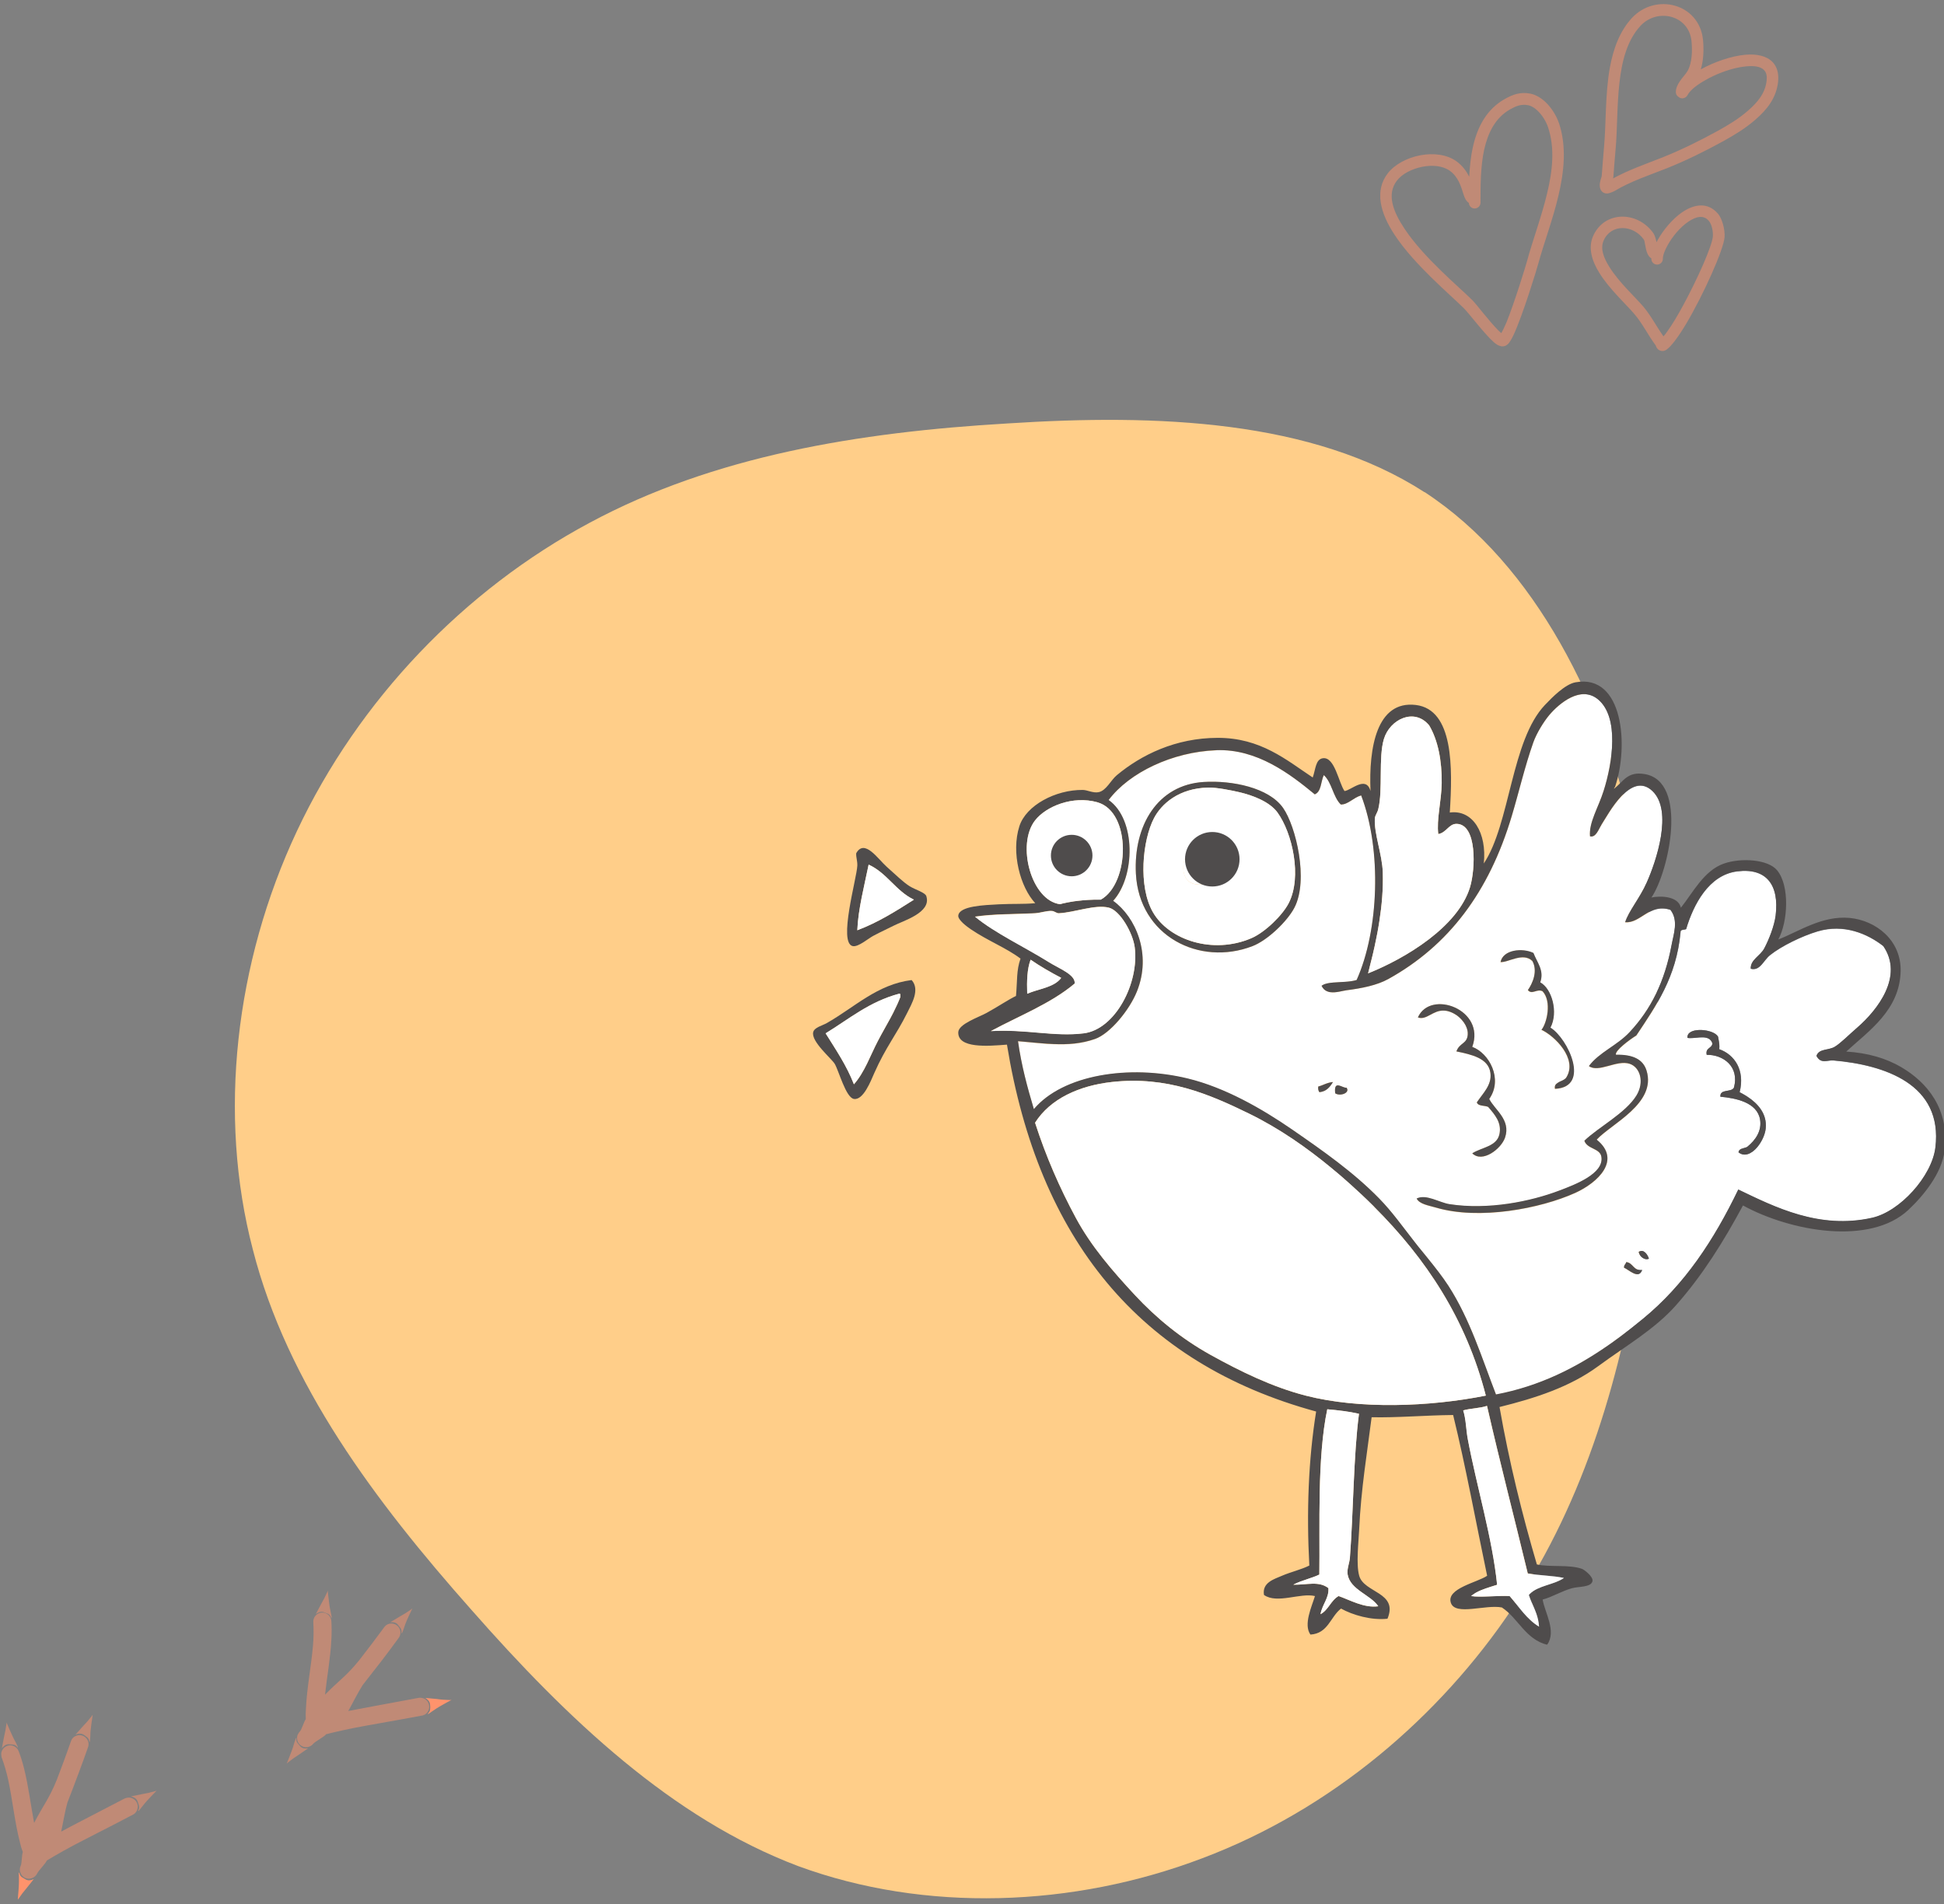 <?xml version="1.0" encoding="UTF-8"?>
<svg id="Layer_2" data-name="Layer 2" xmlns="http://www.w3.org/2000/svg" xmlns:xlink="http://www.w3.org/1999/xlink" viewBox="0 0 296.71 290.67">
  <rect x="0" y="0" width="296.71" height="290.67" fill="#808080" stroke="none"/>
  <defs>
    <style>
      .cls-1 {
        fill: #4f4c4c;
      }

      .cls-1, .cls-2, .cls-3, .cls-4, .cls-5 {
        stroke-width: 0px;
      }

      .cls-6 {
        clip-path: url(#clippath-20);
      }

      .cls-7 {
        clip-path: url(#clippath-11);
      }

      .cls-8 {
        clip-path: url(#clippath-16);
      }

      .cls-9 {
        opacity: .5;
      }

      .cls-10 {
        clip-path: url(#clippath-2);
      }

      .cls-11 {
        clip-path: url(#clippath-13);
      }

      .cls-12 {
        clip-path: url(#clippath-25);
      }

      .cls-13 {
        clip-path: url(#clippath-15);
      }

      .cls-14 {
        clip-path: url(#clippath-6);
      }

      .cls-15 {
        clip-path: url(#clippath-26);
      }

      .cls-2 {
        fill: none;
      }

      .cls-16 {
        clip-path: url(#clippath-7);
      }

      .cls-17 {
        clip-path: url(#clippath-21);
      }

      .cls-18 {
        clip-path: url(#clippath-1);
      }

      .cls-19 {
        clip-path: url(#clippath-4);
      }

      .cls-20 {
        clip-path: url(#clippath-27);
      }

      .cls-3 {
        fill: #ffce89;
      }

      .cls-21 {
        clip-path: url(#clippath-12);
      }

      .cls-4 {
        fill: #fff;
      }

      .cls-22 {
        clip-path: url(#clippath-24);
      }

      .cls-5 {
        fill: #ff936c;
      }

      .cls-23 {
        clip-path: url(#clippath-30);
      }

      .cls-24 {
        clip-path: url(#clippath-22);
      }

      .cls-25 {
        clip-path: url(#clippath-9);
      }

      .cls-26 {
        clip-path: url(#clippath);
      }

      .cls-27 {
        clip-path: url(#clippath-19);
      }

      .cls-28 {
        clip-path: url(#clippath-31);
      }

      .cls-29 {
        clip-path: url(#clippath-3);
      }

      .cls-30 {
        clip-path: url(#clippath-8);
      }

      .cls-31 {
        clip-path: url(#clippath-29);
      }

      .cls-32 {
        clip-path: url(#clippath-18);
      }

      .cls-33 {
        clip-path: url(#clippath-14);
      }

      .cls-34 {
        clip-path: url(#clippath-17);
      }

      .cls-35 {
        clip-path: url(#clippath-5);
      }

      .cls-36 {
        clip-path: url(#clippath-10);
      }

      .cls-37 {
        clip-path: url(#clippath-23);
      }

      .cls-38 {
        clip-path: url(#clippath-28);
      }
    </style>
    <clipPath id="clippath">
      <rect class="cls-2" y="264" width="21.33" height="24"/>
    </clipPath>
    <clipPath id="clippath-1">
      <rect class="cls-2" x="-.22" y="234.79" width="91" height="52" transform="translate(-19.82 4.23) rotate(-4.39)"/>
    </clipPath>
    <clipPath id="clippath-2">
      <rect class="cls-2" x="-10.83" y="-41.98" width="195" height="325" transform="translate(-8.97 6.99) rotate(-4.39)"/>
    </clipPath>
    <clipPath id="clippath-3">
      <rect class="cls-2" x="10.67" y="261.33" width="4" height="5.33"/>
    </clipPath>
    <clipPath id="clippath-4">
      <rect class="cls-2" x="-.22" y="234.79" width="91" height="52" transform="translate(-19.82 4.23) rotate(-4.39)"/>
    </clipPath>
    <clipPath id="clippath-5">
      <rect class="cls-2" x="-10.83" y="-41.98" width="195" height="325" transform="translate(-8.97 6.99) rotate(-4.39)"/>
    </clipPath>
    <clipPath id="clippath-6">
      <rect class="cls-2" y="262.67" width="4" height="5.33"/>
    </clipPath>
    <clipPath id="clippath-7">
      <rect class="cls-2" x="-.22" y="234.79" width="91" height="52" transform="translate(-19.82 4.23) rotate(-4.39)"/>
    </clipPath>
    <clipPath id="clippath-8">
      <rect class="cls-2" x="-10.83" y="-41.98" width="195" height="325" transform="translate(-8.97 6.99) rotate(-4.39)"/>
    </clipPath>
    <clipPath id="clippath-9">
      <rect class="cls-2" x="18.67" y="273.33" width="5.33" height="4"/>
    </clipPath>
    <clipPath id="clippath-10">
      <rect class="cls-2" x="-.22" y="234.79" width="91" height="52" transform="translate(-19.82 4.23) rotate(-4.39)"/>
    </clipPath>
    <clipPath id="clippath-11">
      <rect class="cls-2" x="-10.83" y="-41.98" width="195" height="325" transform="translate(-8.97 6.99) rotate(-4.39)"/>
    </clipPath>
    <clipPath id="clippath-12">
      <rect class="cls-2" x="2.67" y="285.33" width="2.67" height="5.33"/>
    </clipPath>
    <clipPath id="clippath-13">
      <rect class="cls-2" x="-.22" y="234.79" width="91" height="52" transform="translate(-19.82 4.23) rotate(-4.39)"/>
    </clipPath>
    <clipPath id="clippath-14">
      <rect class="cls-2" x="-10.83" y="-41.98" width="195" height="325" transform="translate(-8.97 6.99) rotate(-4.39)"/>
    </clipPath>
    <clipPath id="clippath-15">
      <rect class="cls-2" x="45.33" y="245.33" width="21.33" height="22.67"/>
    </clipPath>
    <clipPath id="clippath-16">
      <rect class="cls-2" x="-.22" y="234.79" width="91" height="52" transform="translate(-19.82 4.23) rotate(-4.39)"/>
    </clipPath>
    <clipPath id="clippath-17">
      <rect class="cls-2" x="-10.83" y="-41.98" width="195" height="325" transform="translate(-8.97 6.99) rotate(-4.39)"/>
    </clipPath>
    <clipPath id="clippath-18">
      <rect class="cls-2" x="58.67" y="245.33" width="5.33" height="5.33"/>
    </clipPath>
    <clipPath id="clippath-19">
      <rect class="cls-2" x="-.22" y="234.79" width="91" height="52" transform="translate(-19.82 4.23) rotate(-4.39)"/>
    </clipPath>
    <clipPath id="clippath-20">
      <rect class="cls-2" x="-10.83" y="-41.98" width="195" height="325" transform="translate(-8.97 6.99) rotate(-4.39)"/>
    </clipPath>
    <clipPath id="clippath-21">
      <rect class="cls-2" x="48" y="242.67" width="2.67" height="5.33"/>
    </clipPath>
    <clipPath id="clippath-22">
      <rect class="cls-2" x="-.22" y="234.79" width="91" height="52" transform="translate(-19.82 4.23) rotate(-4.39)"/>
    </clipPath>
    <clipPath id="clippath-23">
      <rect class="cls-2" x="-10.83" y="-41.98" width="195" height="325" transform="translate(-8.97 6.99) rotate(-4.39)"/>
    </clipPath>
    <clipPath id="clippath-24">
      <rect class="cls-2" x="64" y="258.67" width="5.33" height="4"/>
    </clipPath>
    <clipPath id="clippath-25">
      <rect class="cls-2" x="-.22" y="234.79" width="91" height="52" transform="translate(-19.82 4.23) rotate(-4.39)"/>
    </clipPath>
    <clipPath id="clippath-26">
      <rect class="cls-2" x="-10.83" y="-41.98" width="195" height="325" transform="translate(-8.97 6.99) rotate(-4.39)"/>
    </clipPath>
    <clipPath id="clippath-27">
      <rect class="cls-2" x="42.67" y="264" width="5.33" height="5.33"/>
    </clipPath>
    <clipPath id="clippath-28">
      <rect class="cls-2" x="-.22" y="234.79" width="91" height="52" transform="translate(-19.82 4.23) rotate(-4.39)"/>
    </clipPath>
    <clipPath id="clippath-29">
      <rect class="cls-2" x="-10.83" y="-41.98" width="195" height="325" transform="translate(-8.97 6.99) rotate(-4.39)"/>
    </clipPath>
    <clipPath id="clippath-30">
      <rect class="cls-2" x="146.19" y="104.05" width="150.52" height="147"/>
    </clipPath>
    <clipPath id="clippath-31">
      <rect class="cls-2" x="210.67" width="61.11" height="53.86"/>
    </clipPath>
  </defs>
  <g id="Layer_1-2" data-name="Layer 1">
    <g class="cls-9">
      <g class="cls-26">
        <g class="cls-18">
          <g class="cls-10">
            <path class="cls-5" d="M21.01,276.02c.03-.18.03-.36-.02-.54-.04-.18-.11-.34-.22-.49-.1-.15-.23-.27-.39-.37-.16-.1-.32-.17-.51-.2-.36-.04-.71.04-1.02.22l-5.74,2.98c-1.26.65-2.52,1.31-3.77,1.98.32-1.48.55-2.98.95-4.43.58-1.48,1.15-2.97,1.7-4.46.48-1.28.95-2.57,1.4-3.86.15-.35.17-.7.05-1.06-.14-.35-.38-.61-.72-.78-.34-.16-.7-.18-1.06-.05-.36.13-.63.36-.78.71-.71,2.03-1.45,4.05-2.22,6.05-1.21,2.97-2.09,3.89-3.45,6.56-.53-2.79-.86-5.61-1.55-8.37-.22-.87-.48-1.72-.8-2.56-.13-.35-.37-.61-.71-.78-.34-.17-.69-.18-1.06-.06-.35.14-.61.38-.78.72-.16.34-.18.69-.06,1.05.41,1.1.73,2.22.99,3.37.68,3.18.99,6.43,1.8,9.6.11.51.26,1,.44,1.48-.17.47-.13,1.64-.32,2.09-.16.34-.18.7-.05,1.06s.36.62.71.79c.34.16.7.17,1.06.04.35-.13.61-.36.79-.7.2-.47,1.3-1.51,1.47-1.99,3.56-2.15,6.35-3.47,10.04-5.38l3.24-1.69c.32-.22.52-.53.58-.92Z"/>
          </g>
        </g>
      </g>
    </g>
    <g class="cls-9">
      <g class="cls-29">
        <g class="cls-19">
          <g class="cls-35">
            <path class="cls-5" d="M13.77,265.33c.01-.33.02-.66.04-.98.03-.33.08-.74.13-1.11.06-.49.13-.98.21-1.48-.04.07-.09.14-.14.2-.41.54-.85,1.05-1.33,1.54l-1.16,1.3c.21-.09.43-.15.66-.15.25,0,.47.07.67.22.13.1.26.18.38.28.15.11.26.25.33.42.05.12.07.25.08.38l.04-.06s.04-.06.05-.09c.02-.14.03-.3.04-.47Z"/>
          </g>
        </g>
      </g>
    </g>
    <g class="cls-9">
      <g class="cls-14">
        <g class="cls-16">
          <g class="cls-30">
            <path class="cls-5" d="M2.52,266.2c-.16-.29-.32-.57-.46-.86s-.32-.68-.47-1.02c-.2-.46-.41-.91-.59-1.38,0,.08.01.16-.02.24-.08.67-.21,1.34-.37,2-.11.57-.22,1.15-.33,1.72.13-.19.29-.34.48-.47.22-.13.45-.18.71-.15.16.02.31.02.47.04.19.01.36.07.51.18.11.08.2.18.28.3v-.07s-.01-.07-.02-.1c-.06-.14-.13-.29-.21-.43Z"/>
          </g>
        </g>
      </g>
    </g>
    <g class="cls-9">
      <g class="cls-25">
        <g class="cls-36">
          <g class="cls-7">
            <path class="cls-5" d="M21.5,276.04c.2-.26.4-.52.61-.77.21-.26.5-.55.76-.84.36-.36.68-.72,1.04-1.08l-.23.08c-.66.19-1.32.34-1.98.45-.57.11-1.15.24-1.71.35.22.05.43.14.63.27.21.15.34.34.41.59.05.15.1.3.15.45.06.18.08.36.04.54-.04.14-.09.26-.17.37h.06s.09-.04.09-.04c.1-.12.2-.24.3-.38Z"/>
          </g>
        </g>
      </g>
    </g>
    <g class="cls-21">
      <g class="cls-11">
        <g class="cls-33">
          <path class="cls-5" d="M2.89,286.44c0,.33.01.66,0,.98,0,.33-.04.74-.06,1.13-.04.49-.07.99-.12,1.49.04-.07.08-.15.13-.21.38-.56.79-1.1,1.23-1.61.35-.45.71-.91,1.09-1.37-.2.1-.42.17-.65.19-.25.02-.48-.05-.69-.19-.13-.08-.26-.16-.41-.24-.16-.1-.28-.23-.36-.4-.06-.13-.09-.25-.1-.39l-.04.06s-.03.06-.04.09c.01.15.01.31.02.47Z"/>
        </g>
      </g>
    </g>
    <g class="cls-9">
      <g class="cls-13">
        <g class="cls-8">
          <g class="cls-34">
            <path class="cls-5" d="M65.36,261.17c.17-.33.2-.68.09-1.04-.12-.37-.35-.64-.7-.82-.34-.15-.68-.18-1.04-.09l-6.36,1.18c-1.4.26-2.79.52-4.19.79.74-1.32,1.39-2.69,2.2-3.96.99-1.25,1.97-2.51,2.94-3.77.83-1.09,1.66-2.19,2.47-3.31.24-.29.36-.62.35-.99-.01-.18-.05-.36-.13-.53s-.19-.31-.32-.43-.29-.22-.46-.28c-.17-.06-.35-.09-.53-.08-.39.02-.7.17-.96.46-1.27,1.73-2.57,3.44-3.89,5.14-2.02,2.49-3.13,3.11-5.22,5.26.31-2.82.83-5.61.97-8.45.05-.9.05-1.8,0-2.7,0-.19-.04-.37-.11-.54-.07-.17-.18-.33-.32-.46-.14-.13-.29-.22-.47-.29s-.36-.09-.55-.09c-.19.01-.36.06-.54.14s-.32.19-.44.34c-.13.14-.21.3-.27.48-.06.18-.08.36-.06.55.06,1.17.05,2.34-.05,3.51-.28,3.24-.93,6.44-1.08,9.69-.04.52-.05,1.04-.02,1.56-.3.41-.59,1.53-.92,1.91-.14.13-.23.29-.31.46s-.1.36-.1.55c0,.19.04.38.12.55.08.17.19.32.33.45.14.13.3.22.48.29.18.06.36.09.55.07.19-.01.37-.06.54-.15s.31-.2.43-.35c.33-.4,1.69-1.07,1.99-1.48,4.03-1.02,7.08-1.46,11.17-2.21l3.59-.66c.36-.11.64-.34.82-.68Z"/>
          </g>
        </g>
      </g>
    </g>
    <g class="cls-9">
      <g class="cls-32">
        <g class="cls-27">
          <g class="cls-6">
            <path class="cls-5" d="M61.55,248.84c.11-.31.21-.62.32-.93.1-.31.29-.68.44-1.03.21-.45.41-.91.64-1.36l-.19.16c-.55.39-1.13.76-1.72,1.08l-1.48.89c.22-.03.45-.02.67.04.24.07.43.21.57.42.09.13.19.24.29.37.11.15.17.31.19.49.01.14,0,.27-.04.4l.06-.05.07-.07c.09-.12.13-.27.18-.42Z"/>
          </g>
        </g>
      </g>
    </g>
    <g class="cls-9">
      <g class="cls-17">
        <g class="cls-24">
          <g class="cls-37">
            <path class="cls-5" d="M50.54,246.38c-.07-.32-.14-.65-.2-.97-.06-.32-.11-.74-.15-1.11-.06-.49-.13-.98-.17-1.49-.02.08-.05.16-.08.23-.27.63-.58,1.23-.92,1.81-.28.52-.55,1.04-.82,1.55.18-.14.39-.24.6-.31.24-.06.49-.04.72.06.15.06.3.11.44.17.17.07.32.18.43.33.08.11.14.24.18.38.01-.02.02-.04.03-.07l.03-.09c-.03-.17-.06-.32-.09-.48Z"/>
          </g>
        </g>
      </g>
    </g>
    <g class="cls-22">
      <g class="cls-12">
        <g class="cls-15">
          <path class="cls-5" d="M65.82,261.34c.27-.18.54-.37.82-.55.28-.18.64-.39.97-.57.43-.24.86-.49,1.31-.72l-.24.02c-.68-.01-1.36-.06-2.03-.16-.58-.05-1.18-.1-1.74-.16.2.11.37.26.52.44.15.21.22.44.22.69.02.16.03.32.01.47,0,.19-.04.36-.14.53-.07.12-.16.22-.27.31l.17-.02.41-.28Z"/>
        </g>
      </g>
    </g>
    <g class="cls-9">
      <g class="cls-20">
        <g class="cls-38">
          <g class="cls-31">
            <path class="cls-5" d="M44.98,265.84c-.09.31-.18.63-.28.94s-.25.7-.39,1.05c-.18.46-.35.93-.55,1.39.06-.05.11-.11.18-.16.53-.43,1.08-.82,1.65-1.18l1.44-.99c-.22.04-.45.04-.67,0-.24-.06-.44-.19-.6-.39-.1-.12-.2-.23-.3-.36-.12-.14-.2-.3-.22-.48-.02-.13-.01-.26.02-.39l-.06.05-.06.07c-.05.15-.1.3-.15.46Z"/>
          </g>
        </g>
      </g>
    </g>
    <path class="cls-3" d="M217.42,75.11c17.08,11.16,27.43,32.54,32.27,53.51,4.84,20.84,4.17,41.28.94,61.05-3.09,19.9-8.6,39.13-19.76,55.8-11.16,16.67-27.7,30.79-47.33,38.19-19.77,7.53-42.35,8.33-61.72,1.21-19.22-7.26-35.22-22.45-49.88-39.13-14.66-16.54-28.1-34.42-33.35-54.99-5.38-20.57-2.69-43.83,6.72-63.86,9.41-20.04,25.55-36.84,44.64-47.06,18.96-10.22,41.01-13.85,63.86-15.19,22.86-1.48,46.52-.54,63.6,10.49Z"/>
    <path class="cls-4" d="M205.52,166.04c-.6.13-1.99-1.31-1.73.86.75.51,2.33-.06,1.73-.86ZM257.55,158.43c.96.21,2.83-.52,3.57.39.02.03.05.07.07.1.02.02.03.04.04.06.02.04.04.07.06.11.03.06.05.13.07.2-.08.78-1.1.63-.86,1.73,2.46-.05,5.04,1.75,4.15,5.01-.39.77-2.17.14-2.07,1.39,2.35.21,5.59.86,6.05,3.46.3,1.72-.66,3.13-1.9,4.15-.01.01-.03.02-.04.03-.03.02-.06.03-.09.05-.02.01-.03.02-.05.03-.24.1-.53.15-.77.24-.04.02-.07.03-.1.05-.02.01-.04.02-.06.04-.02.01-.03.02-.04.03-.02,0-.03.02-.04.03l-.02.02s-.02.01-.02.02c-.08.08-.14.19-.15.34.11.09.23.16.34.21.06.03.12.05.18.07.02,0,.04.01.06.02.52.13,1.05-.04,1.54-.39.04-.03.09-.07.13-.1.07-.05.13-.11.2-.17.04-.04.08-.08.13-.12.08-.08.16-.17.24-.26.04-.04.08-.09.12-.14.65-.8,1.13-1.87,1.22-2.77.23-2.26-1.23-3.82-2.78-4.84l-.17-.11c-.06-.04-.12-.07-.18-.11-.06-.03-.11-.07-.17-.1-.23-.14-.46-.26-.68-.37.85-3.41-.8-5.74-3.11-6.57.06-.58-.02-1.02-.1-1.45l-.05-.27c-.01-.06-.02-.12-.03-.18-.05-.09-.11-.17-.2-.26-1.06-1.02-4.64-1.18-4.47.43ZM250.11,191.1c.09.72.97,1.36,1.56,1.04-.19-.62-.8-1.53-1.56-1.04ZM247.87,193.52c.76.32,2.23,1.85,2.77.35-1.36.15-1.33-1.09-2.42-1.21-.07.33-.37.44-.34.86ZM233.87,146.68c.89,1.56.03,3.48-.69,4.49.64.77,1.38-.27,2.24.18,1.43,1.55.65,4.88-.17,5.88,2,.93,5.56,4.41,3.8,7.26-.04.06-.08.11-.14.17-.02.02-.04.04-.06.05-.05.04-.1.08-.15.11-.02.02-.04.03-.07.04-.02.02-.04.03-.07.04-.04.02-.07.04-.11.06s-.07.04-.11.05c-.04.02-.07.04-.11.05-.03.01-.05.02-.07.03-.02,0-.03.02-.04.02-.02.01-.05.02-.07.03-.01,0-.02.01-.04.02-.03.02-.05.03-.07.04-.02.01-.05.03-.07.04-.04.02-.07.04-.1.06-.02.01-.04.02-.06.04-.06.04-.13.08-.18.13,0,0-.02.02-.02.03-.01,0-.02.02-.03.02-.16.17-.24.39-.17.72,5.53-.25,1.94-7.72-.69-9.33,1.23-2.36.22-5.95-1.56-6.92.65-1.84-.47-3-1.04-4.49-1.65-.81-4.63-.53-5.02,1.39,1.14.1,3.42-1.54,4.84-.17ZM185.64,114.53c6.24-.24,11.31,3.66,15.04,6.74,1.03-.41.91-1.97,1.38-2.94,1.24,1.13,1.4,3.32,2.59,4.49,1.1.04,1.9-1.04,3.11-1.39,3.18,8.29,2.71,20.61-.69,28.18-1.02.32-2.42.29-3.58.39-.06,0-.12.01-.18.02-.2.02-.4.04-.58.08-.05,0-.1.02-.15.03-.05.01-.1.03-.15.04-.05.01-.1.03-.14.04-.03.01-.05.02-.07.02-.05.02-.09.03-.13.05-.02.01-.04.02-.06.03-.08.04-.15.07-.22.12-.03.02-.06.04-.09.07.1.22.23.4.37.53.15.14.31.24.48.31.08.04.16.06.24.08l.06.02c.06.01.13.02.19.03.86.12,1.85-.21,2.45-.29,2.36-.3,4.66-.76,6.4-1.72,9.2-5.1,15.36-13.24,18.84-24.89,1.07-3.59,1.98-7.57,3.29-11.24.48-1.37,1.55-3.11,2.42-4.15,1.52-1.81,4.83-4.57,7.44-2.42,3.29,2.71,2.23,9.68.86,14-.8,2.51-2.27,4.82-2.07,6.92.9.23,1.31-1.08,1.73-1.73,1.1-1.69,4.49-8.28,7.78-5.19,3.21,3.03.56,10.81-.86,14-1.09,2.44-2.75,4.34-3.29,6.05,2.38.21,3.71-2.94,6.91-1.9,1.27,1.63.48,3.73.18,5.36-1.05,5.63-3.16,9.84-6.4,13.31-1.94,2.08-4.65,3.07-6.22,5.19,1.49,1.08,4.26-1,6.22-.35,1.63.54,2.27,2.83,1.04,4.84-1.67,2.71-5.85,4.86-7.95,6.91.44,1.29,2.36,1.12,2.59,2.42.47,2.6-4.05,4.29-6.4,5.18-4.41,1.68-10.87,2.99-16.77,2.08-1.56-.24-3.56-1.59-5.02-.86.43.86,1.85,1.06,2.94,1.38,6.59,1.95,15.95.15,21.26-2.24,3.44-1.56,7.13-5.02,3.28-8.13,2.2-2.42,9.16-5.53,7.61-10.54-.53-1.7-2.06-2.48-4.67-2.42-.23-.59,2.14-2.34,3.11-2.94,2.99-4.5,6.1-8.88,6.74-15.73-.06-.53.56-.36.86-.52,1.11-3.73,3.45-8.27,7.78-8.81,4.48-.57,6.45,2.07,5.88,6.74-.2,1.58-1.01,3.65-1.73,5.01-.63,1.18-2.13,1.73-2.07,3.11,1.42.39,1.95-1.29,2.94-2.07,1.73-1.39,4.88-2.92,7.26-3.63,4.02-1.2,7.62.36,10.03,2.24,3.15,4.61-.89,9.77-3.98,12.45-1.24,1.07-2.56,2.42-3.45,2.94-.99.57-2.38.24-2.77,1.38.69,1.29,1.69.61,2.59.69,7.78.68,16.75,3.6,15.56,13.31-.54,4.37-5.39,9.77-9.68,10.72-8.03,1.79-14.8-1.63-20.4-4.32-3.73,7.74-8.21,14.53-14.52,19.71-.48.39-.96.79-1.45,1.17l-.59.47c-.1.07-.2.15-.3.23-.8.61-1.61,1.22-2.45,1.82l-.63.44c-4.85,3.36-10.36,6.19-17.05,7.45-2.15-5.55-3.95-11.46-7.26-16.59-.93-1.43-2.04-2.83-3.17-4.23-.11-.14-.22-.28-.34-.42s-.22-.28-.34-.42c-.23-.28-.45-.56-.68-.83-.11-.14-.22-.28-.33-.42-.11-.14-.22-.28-.33-.42-1.78-2.27-3.41-4.57-5.36-6.57-3.93-4.03-8.59-7.29-13.31-10.55-4.68-3.22-10.3-6.41-15.9-7.78-8.95-2.18-19.09-.59-23.51,4.67-.98-3.29-1.9-6.63-2.42-10.37.07,0,.15.01.23.02.15.01.3.03.45.04.53.05,1.04.09,1.53.14.14.01.28.02.42.04.28.03.55.05.82.07.2.02.41.03.6.05.14.01.27.02.4.03.14,0,.27.02.4.02l.58.03c2.21.09,4.22-.05,6.32-.78,2.26-.78,5.23-4.35,6.4-7.26,2.28-5.67-.17-11.33-3.63-13.83,3.36-3.66,3.54-12.41-.69-15.39,3.17-4.22,9.74-7.35,16.42-7.6ZM224.71,159.82c2.09-5.72-6.41-8.82-8.3-4.49,1.31.49,2.29-1.11,3.97-1.04.2,0,.39.04.59.08.05.02.11.03.17.05.39.11.76.3,1.11.53.05.03.1.07.15.1.03.02.05.03.07.05l.14.11c.06.05.11.1.17.15.04.04.09.08.13.13l.03.03.06.06s.08.09.12.13c.21.24.4.51.55.78l.06.13c.2.42.31.87.29,1.3-.08,1.46-1.25,1.25-1.73,2.59,2.27.47,4.89,1.02,5.19,3.29.24,1.85-1.13,3.07-2.08,4.49.19.61,1.16.45,1.73.69,1.03,1.18,2.09,2.4,1.73,4.15-.39,1.91-2.75,2.03-4.15,2.94,1.53,1.53,4.42-.66,5.01-2.42.91-2.71-1.6-4.23-2.42-5.88,2.15-3.05-.02-7.01-2.59-7.95ZM201.38,166.73c1.09-.11,1.61-.8,2.07-1.56-.91.08-1.48.48-2.25.69-.05.4.03.67.18.86ZM197.57,138.56c2.19-4.23.22-12.42-1.73-15.21-2.18-3.13-7.83-4.23-12.1-3.97-7.08.43-10.75,6.69-10.37,14,.49,9.51,9.69,14.19,17.8,11.06,2.3-.89,5.33-3.8,6.4-5.88"/>
    <g class="cls-23">
      <path class="cls-1" d="M211.05,133.2c.08,2.55-.15,5.03-.51,7.35-.04.23-.07.46-.11.69-.04.23-.08.46-.12.69-.03.15-.06.3-.08.45-.11.6-.23,1.19-.36,1.77-.03.14-.06.29-.09.43-.02.07-.04.15-.05.21-.05.21-.09.42-.14.63-.05.21-.1.42-.15.62-.02.07-.04.14-.05.2-.05.2-.1.41-.15.6-.15.6-.29,1.18-.43,1.74,5.77-2.3,13.73-7.13,15.56-13.14.84-2.76,1.11-9.67-2.07-9.68-1.15,0-1.54,1.34-2.77,1.56-.29-2.22.48-5.02.52-7.78.05-3.41-.57-6.56-1.91-8.81-2.26-2.75-6-.93-6.91,2.07-.86,2.84-.13,7.78-.86,10.71-.15.58-.49.96-.52,1.39-.15,2.39,1.12,5.45,1.21,8.3ZM197.4,241.92c2.14.03,3.86-.61,5.36.52.11,1.53-.91,2.41-1.21,3.98,1.21-.63,1.58-2.11,2.76-2.77,1.8.63,3.91,1.86,6.05,1.56-1.14-1.73-4.26-2.5-4.67-4.84-.15-.84.28-1.73.34-2.59.53-6.89.55-15.66,1.39-21.95-1.5-.34-3.14-.54-4.84-.69-1.56,7.41-1.11,17.98-1.21,25.23-.11.06-.23.11-.35.16-.08.04-.16.07-.24.1l-.25.09-.13.05c-.08.03-.17.06-.26.09-.08.03-.17.06-.26.09-.09.03-.17.06-.26.09-.78.26-1.56.52-2.23.88ZM244.41,125.94c-.42.65-.83,1.96-1.73,1.73-.2-2.1,1.28-4.41,2.07-6.92,1.38-4.32,2.43-11.28-.86-14-2.6-2.15-5.92.61-7.44,2.42-.86,1.03-1.93,2.78-2.42,4.15-1.3,3.67-2.21,7.65-3.29,11.23-3.48,11.66-9.64,19.79-18.84,24.9-1.74.96-4.04,1.42-6.4,1.72-.6.08-1.59.41-2.45.29-.07-.01-.13-.02-.19-.03l-.06-.02c-.08-.02-.16-.05-.24-.08-.18-.07-.34-.17-.48-.31-.14-.14-.27-.31-.37-.53.03-.03.06-.05.09-.07.07-.05.15-.08.22-.12.02,0,.04-.02.06-.03.04-.02.08-.03.13-.05.02,0,.04-.01.07-.02.04-.01.09-.03.14-.04.05-.01.09-.03.15-.04.05-.01.1-.02.15-.03.18-.04.38-.06.58-.08.06,0,.12-.01.18-.02,1.16-.1,2.57-.07,3.58-.39,3.4-7.57,3.86-19.89.69-28.18-1.21.35-2.01,1.42-3.11,1.39-1.19-1.17-1.35-3.37-2.59-4.49-.47.97-.35,2.53-1.38,2.94-3.73-3.08-8.8-6.98-15.04-6.74-6.67.26-13.25,3.39-16.42,7.6,4.23,2.98,4.05,11.72.69,15.39,3.46,2.49,5.91,8.16,3.63,13.83-1.17,2.91-4.14,6.47-6.4,7.26-2.1.73-4.11.87-6.32.78l-.58-.03c-.13,0-.26-.02-.4-.02-.13-.01-.26-.02-.4-.03-.2-.02-.4-.03-.6-.05-.27-.02-.55-.04-.82-.07-.14-.02-.28-.03-.42-.04-.49-.05-1.01-.09-1.53-.14-.15-.02-.3-.03-.45-.04-.08-.01-.16-.02-.23-.02.52,3.74,1.44,7.08,2.42,10.37,4.43-5.26,14.56-6.85,23.51-4.67,5.6,1.36,11.22,4.55,15.9,7.78,4.72,3.26,9.38,6.52,13.31,10.55,1.95,1.99,3.58,4.3,5.36,6.57.11.14.22.28.33.42.11.14.22.28.33.42.22.28.45.56.68.83.11.14.22.28.34.42s.22.28.34.42c1.13,1.4,2.24,2.8,3.17,4.23,3.31,5.13,5.11,11.04,7.26,16.59,6.69-1.27,12.2-4.09,17.05-7.45.21-.15.42-.29.63-.44.83-.59,1.65-1.2,2.44-1.82.1-.08.2-.16.3-.23l.59-.47c.49-.39.97-.78,1.45-1.17,6.31-5.18,10.79-11.97,14.52-19.71,5.6,2.69,12.36,6.11,20.4,4.32,4.29-.95,9.14-6.35,9.68-10.72,1.19-9.71-7.78-12.63-15.56-13.31-.9-.08-1.9.6-2.59-.69.39-1.14,1.78-.81,2.77-1.38.9-.52,2.21-1.87,3.46-2.94,3.09-2.68,7.13-7.84,3.97-12.45-2.41-1.88-6.01-3.44-10.03-2.24-2.38.71-5.53,2.24-7.26,3.63-.99.79-1.52,2.46-2.94,2.07-.06-1.38,1.45-1.93,2.07-3.11.72-1.36,1.53-3.43,1.73-5.01.57-4.67-1.4-7.31-5.88-6.74-4.33.55-6.67,5.08-7.78,8.81-.3.16-.93,0-.86.52-.64,6.85-3.75,11.23-6.74,15.73-.97.59-3.34,2.34-3.11,2.94,2.61-.06,4.15.72,4.67,2.42,1.55,5.02-5.41,8.13-7.61,10.54,3.85,3.11.16,6.57-3.28,8.13-5.31,2.4-14.67,4.19-21.26,2.24-1.09-.32-2.51-.52-2.94-1.38,1.46-.73,3.45.62,5.02.86,5.9.91,12.35-.4,16.77-2.08,2.35-.89,6.86-2.58,6.4-5.18-.23-1.3-2.16-1.13-2.59-2.42,2.1-2.05,6.29-4.2,7.95-6.91,1.23-2.02.59-4.3-1.04-4.84-1.97-.65-4.73,1.43-6.22.35,1.58-2.12,4.28-3.11,6.22-5.19,3.24-3.47,5.35-7.68,6.4-13.31.3-1.64,1.09-3.73-.18-5.36-3.2-1.04-4.54,2.11-6.91,1.9.54-1.71,2.19-3.61,3.29-6.05,1.43-3.19,4.08-10.97.86-14-3.29-3.09-6.68,3.5-7.78,5.19ZM160.06,146.85c1.61,1.01,4.11,1.92,3.97,3.28-3.63,3.06-8.45,4.92-12.79,7.26,5.33-.32,9.71.9,14.17.34,4.8-.59,8.49-7.66,7.78-13.14-.28-2.16-2.22-5.62-3.97-6.05-2.1-.51-5.2.74-7.61.86-.34.02-.67-.32-1.04-.35-.81-.06-1.75.3-2.59.35-2.96.16-6.24.08-9.16.52,2.96,2.45,7.59,4.64,11.24,6.92ZM157.98,125.24c-2.87,3.67-.59,12.22,3.81,12.79.13-.04.27-.08.41-.11l.13-.03c.17-.04.35-.08.53-.11.03-.01.06-.02.08-.02.02,0,.04,0,.06-.01.08-.02.16-.03.24-.05.07-.01.14-.02.21-.03.1-.02.2-.04.31-.05.06,0,.12-.02.18-.03.19-.03.38-.05.56-.07.03,0,.06,0,.09-.01l.28-.03.19-.02c.07,0,.13-.01.19-.02l.19-.02.19-.02s.06,0,.09-.01c.06,0,.13,0,.19-.01s.13,0,.19-.01c.63-.04,1.24-.05,1.79-.04h.12c4.43-2.45,4.74-13.39-.52-14.86-3.77-1.05-7.83.62-9.51,2.77ZM224.02,219.62c1.38,7.34,3.77,15.2,4.49,22.3-1.12.36-2.29.68-3.24,1.21-.08.05-.15.09-.22.14s-.14.09-.21.14c-.1.08-.2.16-.3.23h0c1.33.23,4.21-.1,5.88,0,1.44,1.62,2.59,3.52,4.49,4.67-.1-1.51-.64-2.56-1.11-3.68-.16-.38-.31-.76-.44-1.16.06-.07.12-.13.18-.19,1.27-1.25,3.68-1.37,5.18-2.4-1.7-.38-3.78-.37-5.53-.69-2.14-8.84-4.19-16.7-6.22-25.58-1.07.37-2.51.37-3.63.69.43,1.33.44,3.01.69,4.32ZM290.22,162.93c3.81,2.24,7.4,6.31,6.57,12.79-.44,3.41-3.17,6.78-5.53,8.99-5.84,5.46-17.97,3.29-25.23-.69-2.99,5.56-6.19,10.67-10.2,15.21-3.26,3.7-7.74,6.26-11.92,9.34-4.27,3.14-9.53,4.86-15.04,6.22,1.48,8.43,3.45,16.38,5.7,24.03,1.99.46,4.97-.03,6.92.69.27.1,1.76,1.19,1.56,1.9-.26.92-2.08.76-3.11,1.04-1.62.44-3.08,1.38-4.49,1.73.33,2.01,2.15,4.8.69,6.91-3.34-.86-4.38-4.03-6.91-5.7-2.48-.49-7.09,1.3-7.78-.69-.77-2.22,4.09-3.14,5.53-4.15-1.72-8.19-3.24-16.57-5.19-24.54-4.27.04-8.55.43-12.44.34-.66,5.24-1.63,11.01-1.9,17.11-.09,1.96-.49,5.3,0,7.08.73,2.66,6.01,2.49,4.32,6.57-2.46.27-5.31-.56-7.09-1.55-1.63,1.25-1.96,3.8-4.67,3.97-1.1-1.53.21-4.29.69-5.88-2.21-.54-5.79,1.24-7.78-.17-.32-1.91,1.58-2.42,2.77-2.94,1.35-.58,2.95-.94,4.15-1.55-.44-8.16-.14-16.21,1.04-23.51-27.03-7.37-42.38-26.41-47.19-56.01-2.96.24-7.53.6-7.43-1.9.05-1.26,3.15-2.29,4.32-2.94,1.82-1,3.28-2.01,4.49-2.59.21-2.3.05-3.92.69-5.7-2.18-1.65-4.95-2.69-7.6-4.49-.57-.39-1.96-1.41-1.9-2.07.14-1.49,4-1.61,6.22-1.73,2.21-.11,3.64,0,5.53-.17-2.26-2.41-3.73-7.69-2.42-11.76,1.02-3.17,5.5-5.57,9.68-5.53.66,0,1.6.52,2.42.34,1.16-.24,1.85-1.83,2.77-2.59,3.71-3.09,8.96-5.69,15.38-5.7,6.58-.02,10.51,3.39,14.52,6.05.45-1.24.42-2.79,1.56-2.94,1.8-.23,2.39,3.71,3.29,5.01.98-.08,3.29-2.44,3.97,0-.28-6.6.93-13.85,6.91-13.14,5.78.7,5.63,9.58,5.19,16.42,3.52-.48,5.68,3.12,5.19,7.78,4.04-6.07,4.17-18.78,9.33-24.2,1.08-1.14,3.07-3.17,4.67-3.46,7.33-1.33,8.13,9.78,6.05,15.91-.03.14-.17.17-.17.34,1.43-1.1,2.03-2.69,4.67-2.24,6.71,1.11,3.7,14.92,1.04,18.84,1.45-.3,4.1-.19,4.49,1.56,1.76-2.16,3.48-5.67,6.57-6.74,2.62-.91,6.73-.66,8.13,1.04,1.94,2.38,1.64,7.85.17,10.55,3.11-1.2,6.68-3.68,10.89-3.29,4.01.38,7.89,3.4,7.78,8.13-.13,5.92-4.82,9.09-8.3,12.27,3.31.21,6.07,1.01,8.47,2.42ZM226.78,213.05c-3.01-11.68-9.09-20.88-17.05-28.82-.64-.64-1.29-1.27-1.95-1.89-.52-.48-1.04-.96-1.57-1.44-.28-.25-.55-.49-.83-.74-.21-.19-.42-.37-.64-.56-.15-.13-.29-.24-.43-.37-.15-.12-.29-.24-.44-.37-.07-.06-.15-.12-.22-.18-.15-.13-.29-.24-.44-.37-3.7-3.06-7.89-6.02-12.56-8.3-6.11-2.99-12.57-5.76-20.92-4.84-5.02.55-9.44,2.56-11.76,6.22,1.67,5.17,3.76,9.95,6.22,14.52,2.38,4.41,5.62,8.12,8.99,11.76,3.31,3.56,7.12,6.68,11.58,9.16,4.45,2.47,9.35,4.89,14.52,6.22,8.22,2.12,18.9,1.72,27.48,0ZM156.78,151.69c1.77-.77,4.12-.95,5.19-2.42-1.63-.85-3.2-1.76-4.67-2.77-.53,1.38-.59,3.21-.52,5.19"/>
    </g>
    <path class="cls-1" d="M264.64,166.04c.89-3.26-1.69-5.06-4.15-5.01-.23-1.1.78-.95.87-1.73-.02-.07-.05-.14-.07-.2-.02-.04-.04-.08-.06-.11-.01-.02-.02-.04-.04-.06-.02-.03-.04-.07-.07-.1-.74-.91-2.6-.18-3.57-.39-.17-1.6,3.42-1.45,4.47-.43.08.08.15.17.2.26.01.06.02.12.03.18l.05.27c.08.44.16.88.1,1.45,2.31.82,3.96,3.16,3.11,6.57.22.11.45.23.68.37.06.03.11.07.17.1.06.04.12.07.18.11l.17.11c1.55,1.02,3.01,2.58,2.78,4.84-.09.9-.57,1.96-1.22,2.77-.04.05-.08.09-.12.14-.08.09-.16.18-.24.26-.04.04-.08.08-.13.12-.07.06-.13.11-.2.17-.04.03-.09.07-.13.1-.49.35-1.02.52-1.53.38l-.06-.02c-.06-.02-.11-.04-.18-.07-.11-.05-.23-.13-.34-.21.02-.15.07-.26.15-.34,0,0,.01-.01.02-.02l.02-.02s.03-.03.04-.03c.01-.01.03-.02.04-.03.03-.02.05-.03.07-.04.03-.02.06-.03.1-.05.24-.1.53-.15.77-.24.02-.01.03-.02.05-.03.03-.02.06-.03.09-.05.02-.01.03-.02.04-.03,1.24-1.02,2.2-2.43,1.9-4.15-.45-2.6-3.69-3.24-6.05-3.46-.1-1.25,1.69-.61,2.07-1.39"/>
    <path class="cls-1" d="M251.67,192.14c-.59.32-1.47-.31-1.56-1.04.76-.49,1.36.42,1.56,1.04"/>
    <path class="cls-1" d="M250.64,193.87c-.53,1.51-2.01-.03-2.77-.35-.03-.43.27-.54.34-.86,1.09.13,1.06,1.36,2.42,1.21"/>
    <path class="cls-1" d="M238.86,164.7s.04-.04.06-.05c-.02.02-.04.04-.06.05"/>
    <path class="cls-1" d="M238.64,164.85s.05-.03.07-.04c-.02.02-.05.03-.07.04"/>
    <path class="cls-1" d="M238.57,164.89s.05-.02.07-.04c-.02.02-.05.03-.07.04"/>
    <path class="cls-1" d="M238.46,164.95s.07-.04.11-.06c-.04.02-.07.04-.11.06"/>
    <path class="cls-1" d="M238.35,165s.07-.04.11-.05c-.04.02-.07.04-.11.05"/>
    <path class="cls-1" d="M238.24,165.05s.07-.04.11-.05c-.04.02-.07.04-.11.05"/>
    <path class="cls-1" d="M238.17,165.08s.05-.02.07-.03c-.03.01-.05.02-.07.03"/>
    <path class="cls-1" d="M238.06,165.14s.05-.02.07-.03c-.02.01-.05.02-.07.03"/>
    <path class="cls-1" d="M237.95,165.19s.05-.02.07-.04c-.02.02-.05.03-.07.04"/>
    <path class="cls-1" d="M237.88,165.22s.05-.03.07-.04c-.02.01-.05.03-.07.04"/>
    <path class="cls-1" d="M237.71,165.32s.04-.03.06-.04c-.02.01-.04.02-.06.04"/>
    <path class="cls-1" d="M237.54,165.45s-.02.02-.02.03c0-.01.02-.02.02-.03"/>
    <path class="cls-1" d="M237.52,165.47s-.02.02-.03.02c0,0,.02-.02.03-.02"/>
    <path class="cls-1" d="M233.18,151.17c.72-1.01,1.58-2.93.69-4.49-1.43-1.36-3.7.28-4.84.18.39-1.92,3.36-2.19,5.02-1.39.57,1.49,1.68,2.66,1.04,4.49,1.78.96,2.79,4.56,1.56,6.91,2.63,1.61,6.22,9.09.69,9.34-.07-.33,0-.55.17-.72l.03-.03s.02-.02.03-.02c.05-.05.11-.09.17-.13.02-.02.04-.03.06-.04.04-.02.07-.04.1-.06.02-.02.05-.03.07-.04.02-.01.05-.02.07-.04.02,0,.03-.01.04-.02.03-.01.05-.02.07-.03.02,0,.03-.02.04-.02.02-.01.05-.02.07-.03.04-.02.07-.03.11-.05.04-.02.07-.04.11-.05s.07-.04.11-.06c.02-.01.05-.02.07-.04.03-.02.05-.03.07-.04.05-.03.1-.07.15-.11.02-.02.04-.04.06-.05.05-.05.1-.1.14-.17,1.76-2.85-1.8-6.33-3.8-7.26.82-.99,1.61-4.32.17-5.88-.86-.45-1.61.59-2.24-.18"/>
    <path class="cls-1" d="M233.53,243.28c-.06.06-.12.13-.18.19.13.41.28.79.44,1.16-.16-.38-.31-.76-.44-1.16.06-.07.11-.13.18-.19"/>
    <path class="cls-1" d="M216.41,155.32c1.89-4.32,10.39-1.23,8.3,4.49,2.57.94,4.74,4.9,2.59,7.95.82,1.65,3.33,3.17,2.42,5.88-.59,1.76-3.48,3.94-5.01,2.42,1.4-.91,3.76-1.03,4.15-2.94.36-1.74-.7-2.96-1.73-4.15-.57-.24-1.54-.08-1.72-.69.95-1.42,2.31-2.65,2.07-4.49-.29-2.27-2.92-2.81-5.19-3.29.48-1.34,1.65-1.13,1.73-2.59.03-.43-.08-.88-.29-1.3l-.06-.13c-.15-.28-.33-.54-.55-.78-.04-.04-.08-.08-.12-.13l-.06-.06-.03-.03s-.09-.08-.13-.13c-.06-.05-.11-.1-.17-.15l-.14-.11s-.05-.04-.07-.06c-.05-.03-.1-.07-.15-.1-.35-.23-.72-.42-1.11-.53-.06-.02-.11-.03-.17-.05-.2-.05-.39-.08-.59-.08-1.69-.08-2.67,1.53-3.97,1.04"/>
    <path class="cls-4" d="M233.79,244.64c.48,1.12,1.02,2.18,1.11,3.68-1.91-1.15-3.06-3.05-4.49-4.67-1.67-.1-4.55.23-5.88,0,.09-.08.19-.16.3-.23.07-.05.14-.09.21-.14s.15-.09.22-.14c.95-.54,2.12-.85,3.24-1.21-.72-7.1-3.11-14.96-4.49-22.3-.25-1.31-.26-2.98-.69-4.32,1.12-.32,2.56-.32,3.63-.69,2.04,8.89,4.09,16.74,6.22,25.58,1.75.32,3.83.32,5.53.69-1.49,1.03-3.91,1.15-5.18,2.4-.06.06-.13.13-.18.19.13.41.28.79.44,1.16"/>
    <path class="cls-1" d="M224.54,243.65c1.32.23,4.2-.1,5.88,0-1.67-.1-4.55.23-5.88,0h0"/>
    <path class="cls-4" d="M222.29,125.77c3.18.01,2.92,6.92,2.07,9.68-1.83,6.02-9.79,10.84-15.55,13.14.14-.56.28-1.14.43-1.74.05-.2.1-.4.15-.6.02-.07.03-.14.05-.2.05-.2.09-.41.15-.62.05-.21.09-.42.14-.63.02-.07.04-.14.05-.21.03-.14.06-.28.09-.43.13-.58.24-1.17.36-1.77.03-.15.06-.3.08-.45.04-.23.08-.46.12-.69.04-.23.08-.46.11-.69.36-2.33.59-4.8.51-7.35-.09-2.85-1.36-5.91-1.21-8.3.03-.42.38-.81.52-1.39.73-2.93,0-7.88.86-10.71.91-3.01,4.65-4.82,6.91-2.07,1.34,2.26,1.95,5.41,1.91,8.81-.04,2.76-.81,5.56-.52,7.78,1.23-.21,1.61-1.56,2.77-1.56"/>
    <path class="cls-1" d="M222.78,155.36s.09.08.13.13c-.04-.04-.09-.08-.13-.13"/>
    <path class="cls-1" d="M222.47,155.1l.14.11-.14-.11"/>
    <path class="cls-1" d="M222.25,154.95s.1.07.15.1c-.05-.04-.1-.07-.15-.1"/>
    <path class="cls-1" d="M221.14,154.42c-.06-.02-.11-.03-.17-.05.05.02.11.03.17.05"/>
    <path class="cls-4" d="M209.73,184.23c7.96,7.94,14.04,17.14,17.05,28.82-8.59,1.71-19.27,2.11-27.48,0-5.17-1.33-10.07-3.76-14.52-6.22-4.46-2.48-8.27-5.6-11.58-9.16-3.37-3.64-6.61-7.34-8.99-11.76-2.46-4.57-4.56-9.35-6.22-14.52,2.31-3.66,6.74-5.67,11.76-6.22,8.35-.92,14.8,1.85,20.92,4.84,4.67,2.29,8.86,5.24,12.56,8.3.15.13.3.24.44.37.07.06.15.13.22.18.15.13.29.25.44.37.15.13.29.25.43.37.21.19.42.37.64.56.28.24.56.49.83.74.53.47,1.05.95,1.57,1.44.66.62,1.31,1.25,1.95,1.89"/>
    <path class="cls-1" d="M217.57,191.64c.11.14.23.28.34.42-.11-.14-.22-.28-.34-.42"/>
    <path class="cls-1" d="M217.23,191.22c.11.14.22.28.34.42-.11-.14-.22-.28-.34-.42"/>
    <path class="cls-1" d="M216.22,189.96c.11.14.22.28.33.42-.11-.14-.22-.28-.33-.42"/>
    <path class="cls-1" d="M210.54,140.55c-.04.23-.07.46-.11.69.04-.23.08-.46.11-.69"/>
    <path class="cls-1" d="M210.31,141.93c-.03.15-.06.3-.08.45.03-.15.06-.3.08-.45"/>
    <path class="cls-1" d="M209.86,144.15c-.03.15-.06.29-.09.43.03-.14.06-.28.09-.43"/>
    <path class="cls-1" d="M209.72,144.79c-.05.21-.09.42-.14.63.05-.21.09-.42.14-.63"/>
    <path class="cls-1" d="M209.57,145.42c-.05.21-.09.42-.15.62.05-.2.1-.41.15-.62"/>
    <path class="cls-1" d="M209.38,146.24c-.05.2-.09.41-.15.6.05-.2.1-.4.15-.6"/>
    <path class="cls-1" d="M209.23,146.84c-.15.6-.29,1.18-.43,1.74h0c.14-.56.29-1.14.43-1.74"/>
    <path class="cls-4" d="M205.69,240.36c.41,2.34,3.53,3.11,4.67,4.84-2.15.3-4.26-.93-6.05-1.56-1.19.66-1.55,2.14-2.77,2.77.3-1.57,1.32-2.45,1.21-3.98-1.49-1.13-3.22-.48-5.36-.52.67-.36,1.45-.62,2.23-.88.09-.03.17-.06.26-.09.08-.03.17-.06.26-.09.09-.03.17-.06.26-.09l.13-.05.25-.09c.08-.04.17-.07.24-.1.12-.05.24-.1.35-.16.1-7.26-.35-17.83,1.21-25.23,1.7.15,3.34.34,4.84.69-.83,6.29-.86,15.07-1.38,21.95-.07.86-.49,1.76-.35,2.59"/>
    <path class="cls-1" d="M203.79,166.9c-.26-2.18,1.13-.74,1.73-.86.6.8-.98,1.37-1.73.86"/>
    <path class="cls-1" d="M203.32,150.03c.06,0,.12-.01.18-.02-.06,0-.12.01-.18.02"/>
    <path class="cls-1" d="M203.45,165.18c-.46.75-.98,1.44-2.07,1.55-.15-.2-.23-.46-.18-.86.77-.2,1.34-.61,2.25-.69"/>
    <path class="cls-1" d="M202.58,150.13s.1-.02.15-.03c-.05,0-.1.02-.15.03"/>
    <path class="cls-1" d="M202.3,150.2s.09-.03.14-.04c-.05.01-.09.03-.14.04"/>
    <path class="cls-1" d="M202.1,150.27s.08-.03.13-.05c-.05.02-.09.03-.13.05"/>
    <path class="cls-1" d="M201.81,150.42c.07-.05.15-.08.22-.12-.08.04-.15.07-.22.12"/>
    <path class="cls-1" d="M201.72,150.48s.06-.04.1-.06c-.04.02-.07.04-.1.07h0"/>
    <path class="cls-1" d="M183.74,119.37c4.28-.26,9.92.85,12.1,3.97,1.95,2.79,3.92,10.98,1.73,15.21-1.07,2.07-4.09,4.99-6.4,5.88-8.11,3.13-17.31-1.55-17.8-11.06-.38-7.32,3.29-13.57,10.37-14ZM196.7,137.86c2.05-4.01.56-10.68-1.72-13.83-1.16-1.59-3.59-2.58-5.88-3.11-1.27-.29-3.37-.71-4.67-.69-4.53.08-7.18,2.52-8.3,4.67-1.77,3.39-2.43,10.4-.17,14.34,2.45,4.3,9.21,6.49,15.04,3.98,2.09-.9,4.77-3.52,5.7-5.36"/>
    <path class="cls-4" d="M184.43,120.23c1.3-.03,3.4.4,4.67.69,2.29.53,4.72,1.53,5.88,3.11,2.28,3.15,3.77,9.82,1.72,13.83-.94,1.84-3.61,4.46-5.7,5.36-5.83,2.51-12.58.32-15.04-3.98-2.26-3.95-1.59-10.96.17-14.34,1.12-2.15,3.77-4.58,8.3-4.67ZM182.19,134.93c4.13,1.16,4.33-6.59.52-5.7-2.4.56-2.98,5.01-.52,5.7"/>
    <path class="cls-4" d="M182.36,133.72c.59.07.97-.07,1.38-.18.82-.95.95-2.97-.52-3.28-1.32.4-2.19,2.32-.86,3.46ZM182.7,129.22c3.82-.89,3.61,6.86-.52,5.7-2.47-.69-1.89-5.15.52-5.7"/>
    <path class="cls-4" d="M183.22,130.26c1.46.31,1.33,2.33.52,3.28-.41.1-.79.25-1.38.17-1.33-1.14-.46-3.05.86-3.45"/>
    <path class="cls-4" d="M169.22,138.56c1.75.43,3.69,3.89,3.97,6.05.71,5.48-2.98,12.54-7.78,13.14-4.46.56-8.84-.66-14.17-.34,4.34-2.34,9.16-4.2,12.79-7.26.14-1.36-2.36-2.27-3.97-3.28-3.65-2.28-8.28-4.46-11.24-6.92,2.92-.43,6.2-.35,9.16-.52.84-.05,1.79-.41,2.59-.35.37.03.69.36,1.04.35,2.41-.12,5.51-1.38,7.61-.86"/>
    <path class="cls-1" d="M167.89,137.34c-.55-.01-1.16,0-1.79.04.63-.04,1.24-.05,1.79-.04"/>
    <path class="cls-4" d="M167.49,122.48c5.26,1.47,4.95,12.42.52,14.86h-.12c-.55-.01-1.16,0-1.79.04-.06,0-.13,0-.19.01l-.19.02s-.06,0-.09,0l-.19.02c-.06,0-.13,0-.19.01-.06.01-.13.02-.19.02l-.19.02-.28.03s-.06.01-.09.01c-.19.02-.38.05-.56.07-.06.01-.13.02-.18.03-.1.02-.21.03-.31.05-.07.01-.14.02-.21.04-.08.01-.17.03-.24.04-.02,0-.04.01-.06.01-.03,0-.06.02-.08.02-.18.04-.36.07-.53.11l-.13.03c-.14.04-.28.07-.41.11-4.4-.57-6.68-9.12-3.81-12.79,1.68-2.15,5.74-3.82,9.51-2.77ZM162.14,133.2c2.31.2,4.03-.48,4.15-2.07.26-3.29-4.66-3.18-5.01-.35-.13,1.04.13,1.54.86,2.42"/>
    <path class="cls-1" d="M165.92,137.39l-.19.02.19-.02"/>
    <path class="cls-1" d="M165.64,137.41l-.19.02.19-.02"/>
    <path class="cls-1" d="M165.45,137.43c-.06,0-.13.01-.19.01.06,0,.13-.01.19-.01"/>
    <path class="cls-4" d="M165.06,130.83c.02.11.03.22.02.36,0-.14,0-.25-.02-.36"/>
    <path class="cls-4" d="M165.08,131.19s0,.07-.01.11c0-.04,0-.07.01-.11"/>
    <path class="cls-4" d="M165.03,130.69s.02.07.03.11c0-.04-.02-.08-.03-.11"/>
    <path class="cls-1" d="M165.07,137.46l-.19.02.19-.02"/>
    <path class="cls-4" d="M164.89,130.37s.03.04.04.06c-.01-.02-.03-.04-.04-.06"/>
    <path class="cls-1" d="M164.6,137.51s-.06,0-.09.01c.03,0,.06,0,.09-.01"/>
    <path class="cls-4" d="M162.66,132.16c-.92-1.26.19-2.73,1.9-2.42.08.24.21.43.33.63.01.02.03.04.04.06.04.08.08.17.1.26.02.04.03.08.03.11,0,.01,0,.02,0,.02.02.11.03.22.02.36,0,.04,0,.07-.01.11-.56.53-1.28.91-2.42.86"/>
    <path class="cls-4" d="M161.27,130.78c.35-2.83,5.27-2.94,5.01.35-.12,1.59-1.84,2.28-4.15,2.07-.74-.88-.99-1.39-.86-2.42ZM162.66,132.16c1.14.04,1.85-.33,2.42-.86,0-.04.01-.07.01-.11.01-.14,0-.25-.02-.36,0,0,0-.01,0-.02,0-.04-.02-.08-.03-.11-.03-.09-.06-.18-.1-.26-.01-.02-.03-.04-.04-.06-.11-.2-.25-.39-.33-.63-1.71-.3-2.82,1.16-1.9,2.42"/>
    <path class="cls-1" d="M163.94,137.59c-.06.01-.13.02-.18.03.06,0,.12-.02.18-.03"/>
    <path class="cls-4" d="M157.3,146.51c1.46,1.01,3.04,1.91,4.67,2.77-1.07,1.47-3.42,1.66-5.19,2.42-.07-1.97,0-3.81.52-5.19"/>
    <path class="cls-1" d="M141.39,136.83c.79,2.5-3.57,3.74-5.01,4.49-1.13.58-1.74.82-3.11,1.55-.74.39-2.28,1.73-3.11,1.56-2.27-.46.61-10.35.69-12.27.03-.77-.2-1.21-.17-1.9,1.26-2.28,3.31.86,4.67,2.07,1.43,1.28,2.53,2.35,3.46,2.94.88.56,2.41.96,2.59,1.56ZM139.49,137.34c-2.77-1.32-4.1-4.07-6.91-5.35-.66,3.23-1.6,6.8-1.73,10.02,3.22-1.21,5.93-2.95,8.64-4.67"/>
    <path class="cls-1" d="M139.15,149.62c1.29,1.45.02,3.58-.69,5.01-1.69,3.4-3.25,5.18-5.01,9.16-.56,1.27-1.68,4.18-3.11,3.97-1.24-.18-2.31-4.31-2.94-5.36-.46-.78-3.64-3.42-3.28-4.84.18-.73,1.37-.98,2.07-1.38,4.26-2.42,7.71-5.92,12.96-6.57ZM137.42,152.21v-.34s0-.06-.01-.08c0-.01,0-.02-.01-.03-.02-.05-.06-.08-.15-.06-4.56,1.2-7.66,3.86-11.23,6.05,1.55,2.49,3.19,4.88,4.32,7.78,1.64-1.87,2.47-4.34,3.63-6.57.62-1.19,1.3-2.35,1.94-3.54.07-.14.15-.28.22-.42s.15-.28.22-.42c.04-.07.07-.14.1-.21.36-.7.69-1.42.97-2.16"/>
    <path class="cls-4" d="M137.42,152.21v-.35s0-.06-.01-.08c0,.03.01.06.01.08v.35c-.29.73-.61,1.45-.97,2.15.36-.7.69-1.42.97-2.15"/>
    <path class="cls-4" d="M137.4,151.76s0,.02.01.03c0-.01,0-.02-.01-.03"/>
    <path class="cls-4" d="M137.24,151.69c.09-.02.13.01.15.06,0,.01,0,.02.01.03,0,.03.01.06.01.08v.34c-.29.74-.61,1.45-.97,2.16-.03.07-.07.14-.1.21-.07.14-.15.28-.22.42-.07.14-.15.28-.22.42-.64,1.18-1.32,2.34-1.94,3.54-1.16,2.23-1.99,4.7-3.63,6.57-1.13-2.91-2.77-5.29-4.32-7.78,3.58-2.18,6.68-4.84,11.23-6.05"/>
    <path class="cls-4" d="M136.34,154.58c-.07.14-.15.28-.22.42.07-.14.15-.28.22-.42"/>
    <path class="cls-4" d="M132.58,131.99c2.81,1.28,4.15,4.03,6.91,5.35-2.71,1.72-5.42,3.45-8.64,4.67.13-3.23,1.07-6.79,1.73-10.03"/>
    <path class="cls-4" d="M136.12,154.99c-.07.14-.15.28-.22.42.07-.14.15-.28.22-.42"/>
    <path class="cls-1" d="M166.74,130.6c0,1.75-1.42,3.17-3.17,3.17s-3.17-1.42-3.17-3.17,1.42-3.16,3.17-3.16,3.17,1.42,3.17,3.16"/>
    <path class="cls-1" d="M189.19,131.17c0,2.3-1.86,4.16-4.16,4.16s-4.16-1.86-4.16-4.16,1.86-4.16,4.16-4.16,4.16,1.86,4.16,4.16"/>
    <g class="cls-9">
      <g class="cls-28">
        <path class="cls-5" d="M237.95,18.82c-.35-1.05-1.08-2.3-2.03-3.21-.69-.66-1.51-1.15-2.35-1.32-1.51-.29-2.66.12-3.94.85-2.74,1.56-4.13,4.23-4.81,7.24-.34,1.49-.49,3.07-.58,4.6-.44-.9-1.05-1.71-1.93-2.35-1.44-1.05-3.55-1.31-5.57-.92-1.99.39-3.88,1.39-4.92,2.74-2.05,2.64-1.19,6.04,1.05,9.42,3.01,4.57,8.46,9.09,10.59,11.22.74.74,3.17,3.96,4.54,5.15.35.31.66.49.91.56.24.09.46.09.65.05.18-.03.44-.15.69-.42.2-.24.47-.68.76-1.29,1.37-2.91,3.54-10,3.76-10.83.86-3.17,2.22-6.74,3.08-10.38.9-3.78,1.27-7.61.1-11.12ZM236.13,29.53c-.86,3.6-2.21,7.17-3.06,10.32-.19.71-1.83,6.09-3.13,9.34-.26.61-.57,1.27-.8,1.66-.15-.14-.34-.29-.47-.43-1.39-1.4-3.28-3.92-3.92-4.57-2.08-2.08-7.43-6.48-10.39-10.95-1.76-2.64-2.74-5.28-1.14-7.34.81-1.05,2.32-1.79,3.86-2.1,1.52-.29,3.11-.17,4.2.61,1.27.91,1.69,2.29,2.13,3.71.15.47.39.95.78,1.2.02.47.41.85.88.85s.9-.39.9-.88c0-2.51-.02-5.47.57-8.16.58-2.51,1.66-4.79,3.94-6.09.9-.51,1.69-.84,2.74-.64.53.1,1.02.42,1.46.84.74.71,1.32,1.69,1.59,2.51,1.07,3.16.7,6.67-.14,10.12ZM262.17,32.58c-1.51-1.73-3.54-1.47-5.45-.16-1.45,1-2.82,2.64-3.69,4.18-.07.12-.14.26-.2.37-.12-.56-.27-1.1-.51-1.42-2.45-3.39-7.5-3.39-9.19.54-.74,1.72-.2,3.69.97,5.56,1.52,2.47,4.11,4.82,5.36,6.3,1.27,1.49,2.09,3.23,3.24,4.77.04.12.12.32.19.41.14.19.31.32.49.39.24.08.56.14.97-.14.71-.47,1.84-1.99,3.03-3.99,2.63-4.43,5.69-11.27,5.84-13.18.08-1.08-.32-2.81-1.05-3.64ZM261.44,36.06c-.14,1.54-2.33,6.46-4.5,10.47-.88,1.63-1.74,3.08-2.51,4.13-.19.27-.38.51-.53.69-1.07-1.49-1.9-3.15-3.11-4.58-1.2-1.41-3.72-3.69-5.19-6.08-.83-1.35-1.37-2.71-.85-3.94,1.12-2.62,4.51-2.47,6.13-.2.11.17.15.46.2.74.1.51.18,1.02.35,1.39.15.35.35.61.61.76v.07c0,.49.39.88.88.88s.88-.39.88-.88c0-.56.3-1.3.74-2.1.74-1.32,1.89-2.72,3.15-3.57,1.1-.74,2.27-1.11,3.11-.14.49.56.68,1.66.63,2.35ZM270.55,9.48c-.86-.92-2.39-1.29-4.18-1.12-2.15.19-4.73,1.1-6.78,2.23.44-1.42.47-3.15.34-4.5-.56-5.57-7.24-7.23-10.85-3.35-1.86,2.01-2.84,4.69-3.37,7.58-.74,4.11-.56,8.68-.9,12.23-.14,1.42-.22,2.86-.34,4.27,0,.14-.12.41-.19.69-.08.32-.14.63-.11.88.02.38.15.66.34.85s.44.3.76.3c.37,0,1-.3,1.17-.39,2.44-1.47,5.28-2.4,7.94-3.45,2.93-1.17,5.84-2.61,8.61-4.13,1.74-.96,3.42-1.98,4.92-3.29,1.8-1.55,3.21-3.33,3.48-5.8.14-1.39-.22-2.33-.84-3.01ZM269.64,12.27c-.2,1.98-1.42,3.39-2.88,4.65-1.4,1.23-2.98,2.17-4.62,3.08-2.71,1.49-5.55,2.89-8.43,4.04-2.51,1-5.16,1.9-7.51,3.2.02-.1.03-.2.05-.26.12-1.4.2-2.84.34-4.24.27-2.94.19-6.58.58-10.07.37-3.3,1.15-6.48,3.21-8.72,2.57-2.77,7.38-1.66,7.79,2.32.14,1.39.11,3.28-.58,4.53-.26.47-.81,1.02-1.18,1.58-.39.56-.63,1.13-.63,1.67,0,.31.15.58.39.73.07.05.14.1.2.14.44.22.96.03,1.19-.39.35-.69,1.27-1.44,2.44-2.13,1.89-1.14,4.43-2.08,6.51-2.27,1.15-.1,2.19-.02,2.74.58.34.34.46.86.39,1.56Z"/>
      </g>
    </g>
  </g>
</svg>
